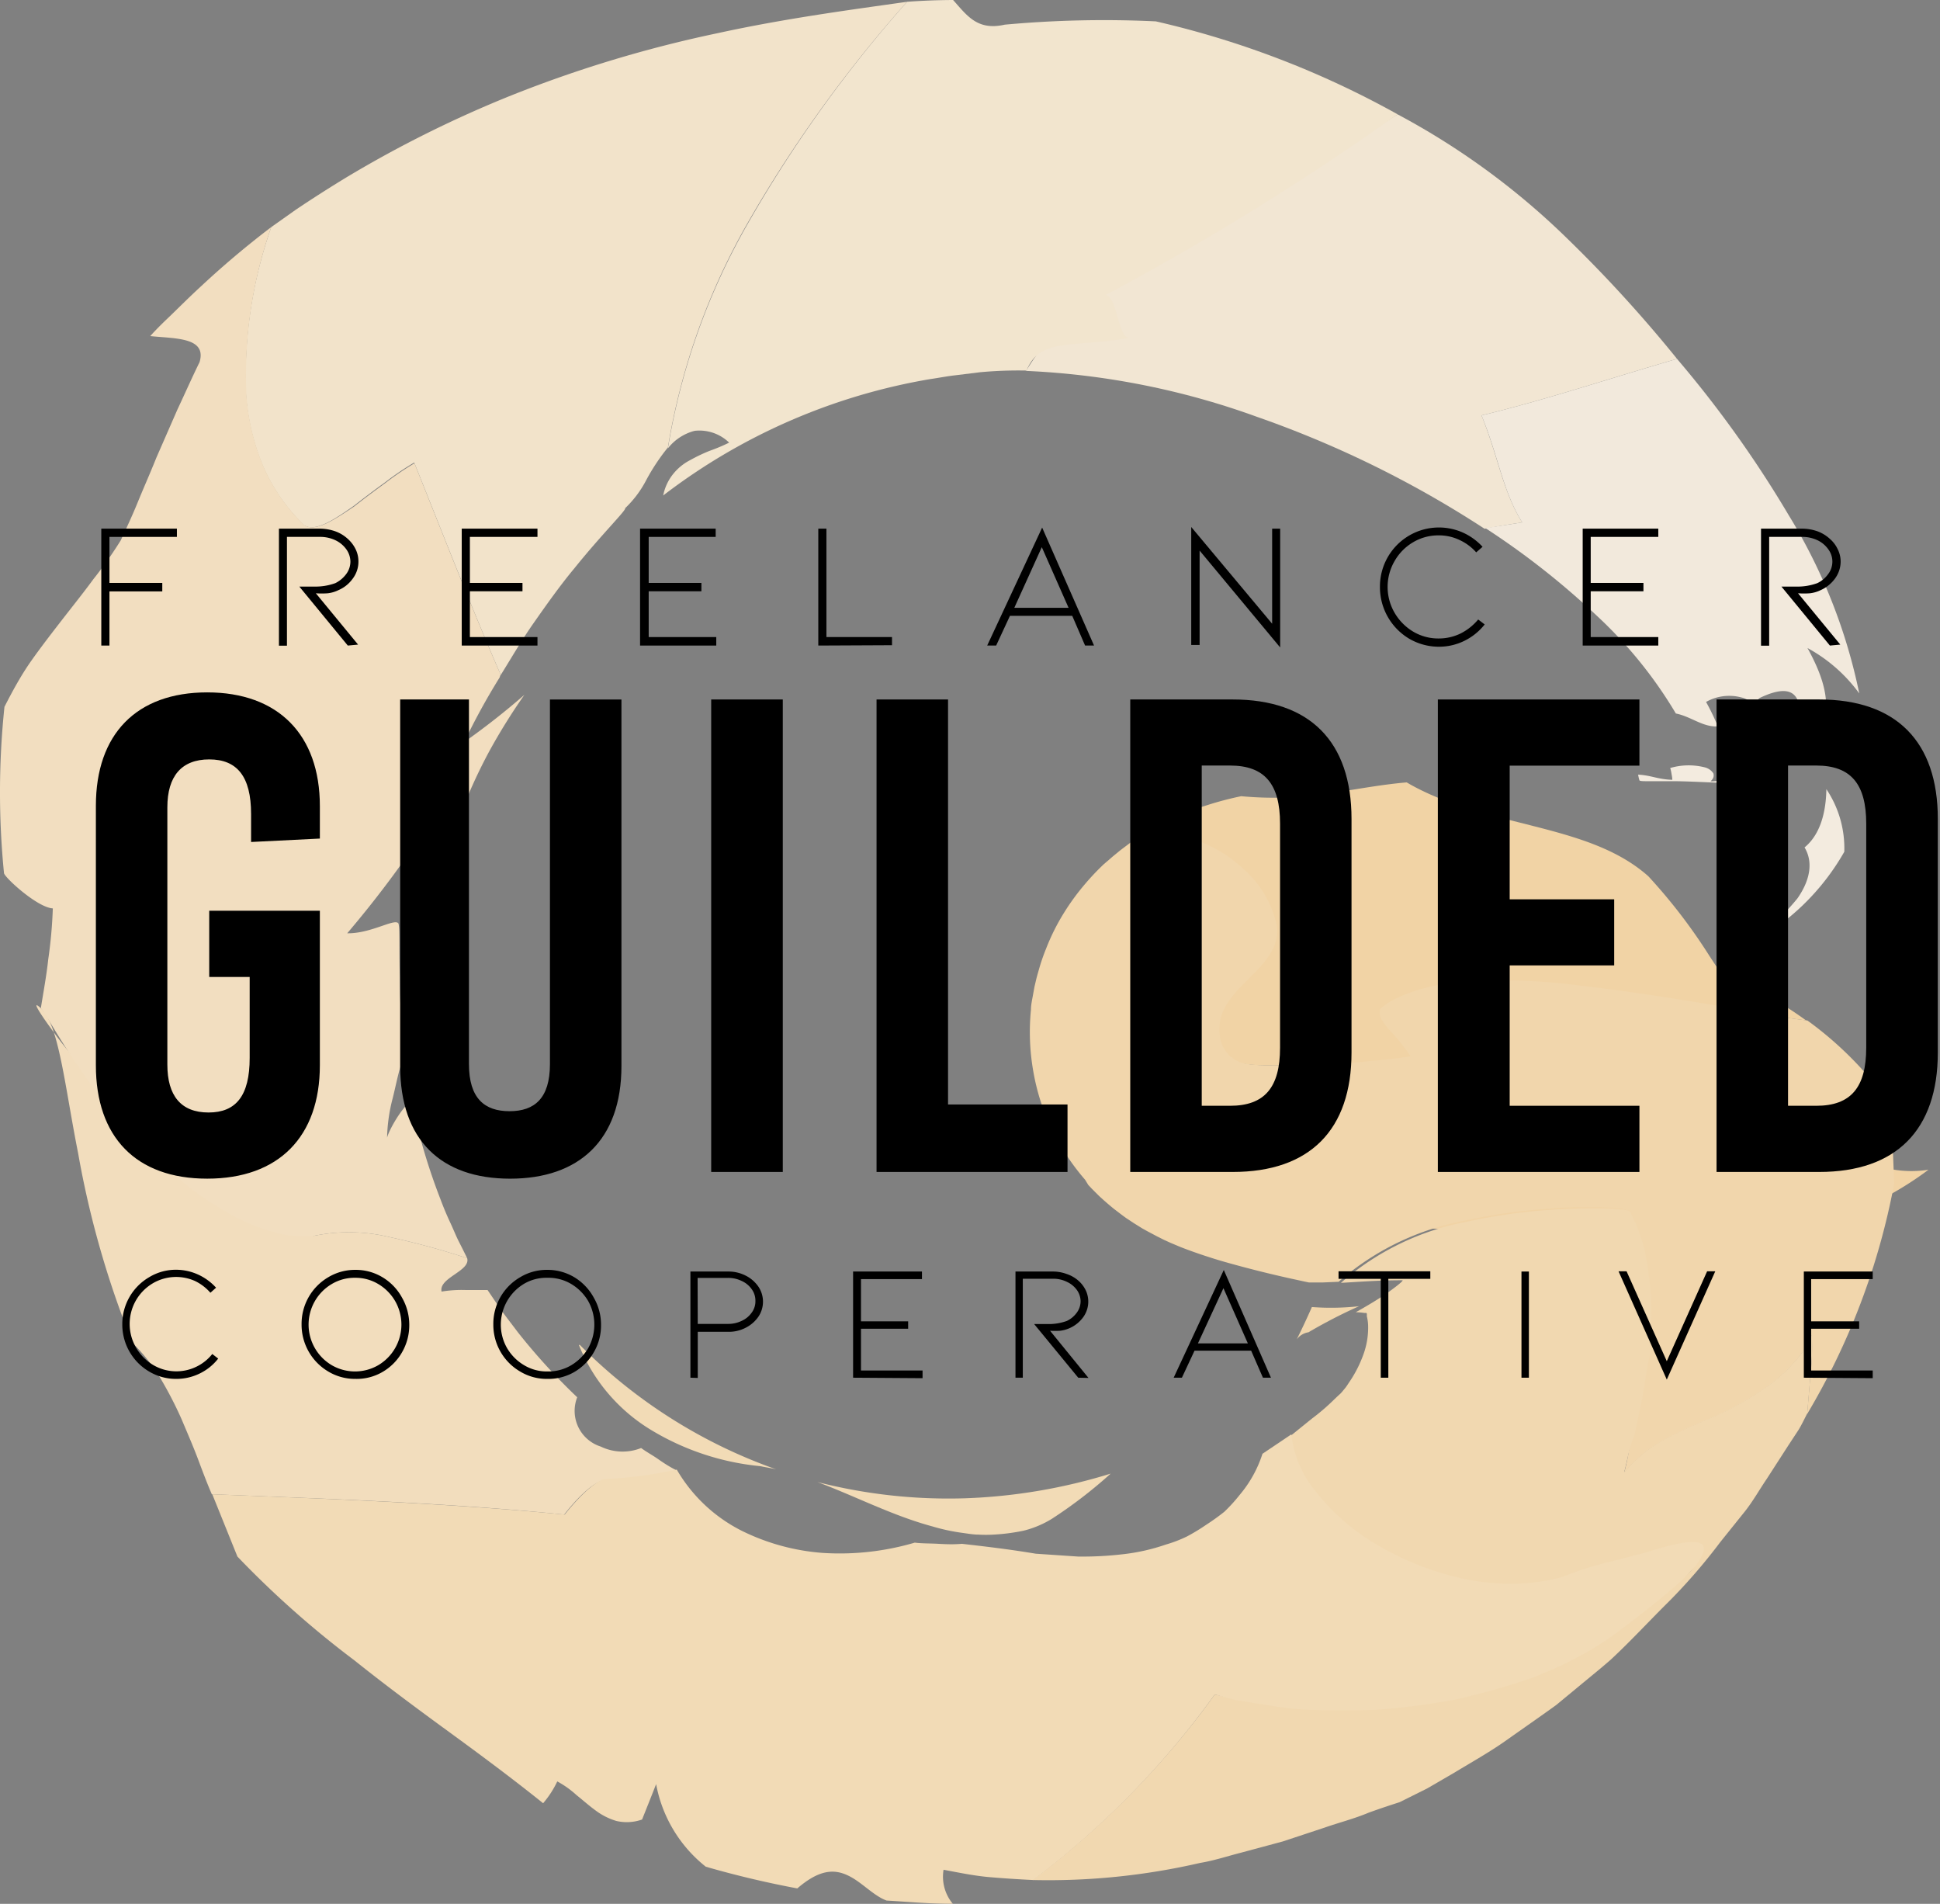 <svg width="106" height="104" xmlns="http://www.w3.org/2000/svg"><rect width="100%" height="100%" fill="#808080" stroke="none"/><g fill="none"><g opacity=".9"><path d="M44.653 80.955c2.644.677 5.372.977 8.1.889a30.44 30.44 0 0 0 7.934-1.347 25.343 25.343 0 0 1-3.223 2.475c-.477.292-.997.51-1.54.644-.54.113-1.087.184-1.637.213a7.162 7.162 0 0 1-.831 0c-.277 0-.56-.052-.838-.09a10.617 10.617 0 0 1-1.663-.355c-2.184-.586-4.24-1.662-6.302-2.43zm-13.024-7.489a.14.14 0 0 0 .051 0 28.355 28.355 0 0 0 10.737 6.8c-.284-.072-.574-.11-.864-.175a14.12 14.12 0 0 1-5.903-1.933 9.602 9.602 0 0 1-4.021-4.692z" fill="#FEE4BB"/><path d="M49.563.097a72.03 72.03 0 0 0-8.693 12.05 36.578 36.578 0 0 0-4.376 12.297c-.457.563-.859 1.17-1.199 1.81a5.801 5.801 0 0 1-1.14 1.509c.096.077-1.29 1.437-2.765 3.273-.76.909-1.514 1.972-2.223 2.984-.71 1.012-1.29 2.03-1.805 2.848-1.501-3.44-3.022-7.346-4.73-11.6-.548.325-1.075.682-1.579 1.07a56.74 56.74 0 0 0-1.714 1.29c-1.134.798-2.127 1.443-2.726 1.063a9.984 9.984 0 0 1-2.243-3.223 12.418 12.418 0 0 1-.928-3.924 24.548 24.548 0 0 1 1.38-9.139l1.346-.953a71.979 71.979 0 0 1 2.817-1.798 63.719 63.719 0 0 1 8.964-4.447 68.24 68.24 0 0 1 11.239-3.39C42.964.992 46.586.522 49.563.097z" fill="#FEEDD1"/><path d="M76.36 6.245a40.484 40.484 0 0 1 9.215 6.728 74.209 74.209 0 0 1 6.058 6.63c-3.693 1.07-7.212 2.25-10.685 3.088.921 2.268 1.16 4.15 2.223 5.845-.702.11-1.373.219-2.056.348a57.19 57.19 0 0 0-12.424-6.11 42.34 42.34 0 0 0-12.625-2.513 10.559 10.559 0 0 1 2.294-2.713 38.03 38.03 0 0 1 5.44-4.111c2.184-1.412 4.646-2.759 6.914-3.957a53.802 53.802 0 0 0 5.645-3.235z" fill="#FEF1DB"/><path d="M54.9 1.347a59.437 59.437 0 0 1 8.255-.18 50.164 50.164 0 0 1 13.21 5.078 146.78 146.78 0 0 1-15.95 9.866c.645.142.645 2.198 1.251 2.352-3.106.542-4.846-.038-5.574 1.779a22.832 22.832 0 0 0-2.527.09L52.2 20.5c-.457.051-.908.142-1.36.206a33.01 33.01 0 0 0-14.603 6.36c.086-.445.284-.862.574-1.211.249-.3.556-.545.902-.722.34-.19.69-.357 1.05-.502.368-.13.727-.28 1.077-.452a2.333 2.333 0 0 0-1.888-.644 2.72 2.72 0 0 0-1.457.954 36.578 36.578 0 0 1 4.376-12.296A72.028 72.028 0 0 1 49.563.097 36.397 36.397 0 0 1 52.077 0c.767.857 1.327 1.688 2.822 1.347z" fill="#FEEFD6"/><path d="M30.83 82.733c-6.406-.644-12.709-.85-19.256-1.108-.22-.503-.464-1.14-.729-1.85-.264-.709-.586-1.45-.915-2.23a21.185 21.185 0 0 0-1.16-2.249 10.005 10.005 0 0 0-1.527-1.933 51.504 51.504 0 0 1-2.977-10.382c-.735-3.693-1.044-7.012-2.037-7.907-.483-.451-.2.07.58 1.14.482.67.998 1.316 1.547 1.934.69.806 1.421 1.576 2.19 2.307a36.033 36.033 0 0 0 5.466 4.37c.954.644 1.894 1.153 2.752 1.604a26.28 26.28 0 0 0 2.378 1.082 9.473 9.473 0 0 1 4.143.065c1.433.31 2.848.696 4.24 1.153.2.703-1.565 1.064-1.398 1.824.443-.072.892-.1 1.34-.084h1.174l.47.696c.277.439.728 1 1.205 1.637a34.11 34.11 0 0 0 3.222 3.525 2.044 2.044 0 0 0 1.29 2.694 2.733 2.733 0 0 0 2.203.078c.297.219.645.405.928.605.284.2.612.413.941.58l.045.058c-1.306.286-2.634.46-3.97.522-.882.194-2.146 1.87-2.146 1.87z" fill="#FEE7C3"/><path d="M16.632 28.69a9.983 9.983 0 0 1-2.242-3.222 12.418 12.418 0 0 1-.928-3.924 24.547 24.547 0 0 1 1.36-9.139 49.28 49.28 0 0 0-3.867 3.261c-.703.645-1.289 1.244-1.805 1.734-.515.49-.837.838-.94.96 1.398.142 3.1.064 2.693 1.424-.4.812-.786 1.689-1.205 2.578l-1.153 2.636c-.348.87-.716 1.694-1.031 2.468-.316.773-.645 1.463-.916 2.05a22.431 22.431 0 0 1-1.495 2.12c-.522.715-1.102 1.436-1.682 2.184-.58.748-1.16 1.495-1.707 2.269-.548.773-1.032 1.662-1.47 2.52a44.691 44.691 0 0 0-.026 9.08c0 .212 1.805 1.881 2.668 1.933a25.53 25.53 0 0 1-.25 2.784c-.098.902-.265 1.791-.407 2.68.116.046.645 1.038 1.553 2.437.47.696 1 1.488 1.624 2.313a31.68 31.68 0 0 0 2.114 2.468c.762.809 1.58 1.562 2.449 2.256a17.252 17.252 0 0 0 2.578 1.74c.777.445 1.609.788 2.474 1.018a5.53 5.53 0 0 0 2.12.194 9.474 9.474 0 0 1 4.144.064c1.433.31 2.848.696 4.24 1.154 0 0-.193-.4-.483-.967-.141-.284-.283-.645-.457-1.012a16.726 16.726 0 0 1-.516-1.237 33.026 33.026 0 0 1-1.579-5.356c-.464.207-1.256 1.592-1.34 1.992a9.19 9.19 0 0 1 .31-2.172c.128-.51.231-1.031.36-1.502.111-.388.202-.781.27-1.179-.064-.451-.076-1.083-.154-1.766-.077-.683-.084-1.43-.09-2.14-.039-1.41 0-2.642-.058-2.854 0-.535-1.418.47-2.816.444a58.139 58.139 0 0 0 4.807-6.515c.232-.593.4-1.192.645-1.766.573 0 .966 0 .883.207 0 .412.038.812 0 1.205.424-1.08.915-2.132 1.469-3.151a33.34 33.34 0 0 1 1.875-3.004 40.59 40.59 0 0 1-3.286 2.578 36.41 36.41 0 0 1 1.933-3.525c.016-.052.036-.104.058-.155-1.502-3.434-3.016-7.32-4.71-11.548-.549.324-1.076.681-1.58 1.07-.567.412-1.166.857-1.714 1.289-1.128.76-2.12 1.404-2.72 1.024z" fill="#FEE8C6"/><path d="M76.862 42.74c2.107 1.237 4.627 1.797 6.999 2.403 2.371.606 4.543 1.25 6.2 2.72a30.092 30.092 0 0 1 3.33 4.337c.974 1.475 1.934 2.99 2.85 4.51a38.992 38.992 0 0 0 3.041 4.563 8.171 8.171 0 0 0 2.223 1.934 6.015 6.015 0 0 0 3.867.69 18.084 18.084 0 0 1-2.449 1.546l-.677.335-.335.155-.303.129-.592.245a24.48 24.48 0 0 1-1.077.373c-1.078.34-2.181.6-3.3.774a34.52 34.52 0 0 1-4.678.373c-2.707.039-5.007-.103-7.237-.245l-6.303-.463-2.848-.187-2.34-.11H72.77s-.039 0 0 0l-.045-.2-.18-.805-.368-1.586c-.116-.47-.252-.96-.374-1.404-.2-.825-.509-1.721-.722-2.391a13.926 13.926 0 0 0-1.475-3.223 2.29 2.29 0 0 0-.323-.406 1.618 1.618 0 0 0-.251-.219.49.49 0 0 0-.097-.051h-.045l-.419-.084a.238.238 0 0 1 .084-.039c.09-.045.129-.122.277-.251.838-.986 2.043-3.5 3.429-6.812l1.056-2.636.065-.174v-.077c.034.03.07.055.11.078.103.057.257.128.425.206.644.309 1.56.644 2.455.966l.645.245.348.123.644.193 2.533.767c3.357.999 6.695 1.933 9.911 2.951a44.72 44.72 0 0 1 4.582 1.644 19.747 19.747 0 0 1 3.641 2.1c-1.862-.218-3.776-.644-5.877-.966-2.1-.322-4.292-.645-6.444-.928a34.324 34.324 0 0 0-6.161-.264c-.91.057-1.81.21-2.688.457-.405.12-.802.268-1.185.445a3.646 3.646 0 0 0-1 .644.85.85 0 0 0 .085.561c.146.23.315.446.502.645.4.424.765.88 1.09 1.366-.645.103-1.328.18-1.992.238-.664.058-1.289.116-1.933.148a81.277 81.277 0 0 1-3.938.104 7.312 7.312 0 0 1-1.031-.058 1.89 1.89 0 0 1-.754-.258l-.148-.11-.078-.051c-.038 0-.09-.097-.135-.142a2.433 2.433 0 0 1-.238-.335.507.507 0 0 1-.052-.103 1.116 1.116 0 0 1-.077-.207 1.846 1.846 0 0 1-.084-.457 1.98 1.98 0 0 1 0-.445v-.103l.039-.2a2.45 2.45 0 0 1 .11-.38c.08-.206.185-.403.309-.586l.16-.232.149-.187.27-.31.252-.257.76-.767c.825-.87 1.212-1.618 1.064-2.494a5.754 5.754 0 0 0-1.837-3.061 7.374 7.374 0 0 0-2.004-1.328 4.446 4.446 0 0 0-.683-.264c-.245-.071-.464-.161-.729-.226l-.863-.141-.419-.071h-.412l.322-.187.251-.135.49-.252c.36-.18.593-.27.857-.38l.387-.155.322-.122.644-.206c.605-.195 1.22-.356 1.843-.484a18.78 18.78 0 0 0 4.582-.129c1.431-.186 2.926-.496 4.46-.625z" fill="#FDDCA9"/><path d="M71.494 72.777a.984.984 0 0 0-.645.393c.303-.606.58-1.199.831-1.772.86.064 1.722.049 2.578-.045a27.63 27.63 0 0 0-2.764 1.424z" fill="#FDDFB0"/><path d="M77.075 57.703a10.487 10.487 0 0 0-1.09-1.366 4.35 4.35 0 0 1-.502-.645.85.85 0 0 1-.084-.56c.296-.268.633-.486.999-.645.384-.177.78-.325 1.186-.444.877-.247 1.778-.4 2.687-.458a34.332 34.332 0 0 1 6.16.264c2.147.252 4.35.58 6.445.928 2.095.348 4.015.748 5.878.967a19.55 19.55 0 0 1 3.795 3.615c.27.33.511.681.722 1.05.061.111.089.236.084.362v.354l.032.709.11 2.816a38.365 38.365 0 0 1-4.756 12.593l.187-2.23c.079-.693.1-1.392.064-2.088-.22.547-.54 1.05-.94 1.482-.375.43-.792.82-1.245 1.166a15.88 15.88 0 0 1-2.848 1.695c-1.025.451-2.03.851-2.92 1.334-.437.232-.853.501-1.243.806-.378.321-.73.67-1.057 1.044.206-.683.284-1.424.438-2.095l.426-1.984c.103-.645.206-1.29.322-1.934.051-.316.116-.644.16-.921.046-.277 0-.645 0-.922v-1.733c0-.555-.102-1.115-.167-1.63a9.112 9.112 0 0 0-.812-2.772l-.148-.29c-.07-.116-.348-.135-.541-.161a14.49 14.49 0 0 0-1.29-.065c-.856 0-1.7 0-2.512.084-1.535.101-3.06.316-4.563.645a14.487 14.487 0 0 0-6.909 3.344l-.902.039h-.715l-.22-.045-.444-.097a63.052 63.052 0 0 1-3.75-.928 25.138 25.138 0 0 1-1.128-.341 25.545 25.545 0 0 1-1.489-.529l-.535-.225-.354-.161-.387-.194-.522-.277-.29-.161-.444-.277-.439-.29-.212-.155-.439-.335a15.34 15.34 0 0 1-.844-.734l-.393-.394-.174-.186-.174-.284a12.64 12.64 0 0 1-1.933-2.997l-.071-.167-.155-.368a17.051 17.051 0 0 1-.27-.754 12.05 12.05 0 0 1-.4-1.63 12.37 12.37 0 0 1-.129-3.37c0-.271.065-.542.11-.8l.083-.457.071-.303c.045-.2.103-.4.161-.6.11-.398.244-.79.4-1.172.266-.687.596-1.347.986-1.972.331-.534.702-1.042 1.108-1.521.333-.396.688-.773 1.064-1.128l.264-.225.206-.18.432-.355.445-.335.206-.161.167-.11c.226-.148.451-.29.684-.425h.502l.419.07.864.142c.264.065.483.155.728.226.234.069.463.157.683.264.736.33 1.413.778 2.004 1.328a5.755 5.755 0 0 1 1.837 3.06c.148.877-.239 1.625-1.064 2.495l-.76.767-.251.257-.271.31-.148.187-.161.231a3.08 3.08 0 0 0-.31.587 2.45 2.45 0 0 0-.11.38l-.038.2v.103a1.99 1.99 0 0 0 0 .445c.009.155.037.309.084.457.019.071.045.14.077.206a.51.51 0 0 0 .052.104c.07.118.15.23.238.335.045.045.097.11.136.142l.077.051.148.11c.23.138.487.226.754.257.342.044.687.063 1.031.058 1.29 0 2.578-.038 3.938-.103.644 0 1.289-.084 1.933-.148.645-.064 1.308-.129 1.966-.232z" fill="#FDDFB0"/><path d="M88.745 80.42c.327-.374.68-.723 1.057-1.044.39-.305.806-.574 1.244-.806.89-.483 1.895-.882 2.92-1.334a15.89 15.89 0 0 0 2.848-1.695c.453-.346.87-.736 1.244-1.166.401-.432.72-.935.94-1.482.036.696.015 1.395-.064 2.088l-.187 2.23c-.16.302-.296.605-.483.908l-.58.883-1.147 1.779c-.4.586-.735 1.192-1.18 1.76l-1.36 1.694a31.19 31.19 0 0 1-2.854 3.293c-1.05 1.038-2.043 2.12-3.126 3.126-.547.483-1.153.966-1.695 1.417l-1.288 1.064c-.89.644-1.824 1.289-2.733 1.933-.909.645-1.895 1.192-2.848 1.772l-1.476.857-1.502.748c-.58.187-1.147.374-1.707.58-.787.329-1.605.535-2.379.805l-2.3.761-2.275.612c-.754.193-1.489.438-2.243.561a36.915 36.915 0 0 1-9.144.934 47.49 47.49 0 0 0 9.95-10.137c.477.103.967.232 1.443.297.477.064.967.129 1.463.186l1.508.149.767.051h.767c1.018 0 2.069-.038 3.145-.11 1.076-.07 2.107-.29 3.222-.483l.819-.154.792-.213c.535-.142 1.07-.296 1.611-.464.542-.167 1.096-.329 1.63-.528.536-.2 1.058-.432 1.593-.645.534-.213 1.288-.644 1.933-1.03.644-.388 1.25-.826 1.895-1.258l1.933-1.372.98-.722c.302-.258.592-.528.889-.8a4.576 4.576 0 0 1-2.417 1.257c-.66.11-1.338.078-1.985-.096-1.186-.284-2.165-.786-3.054-.393-.94.255-1.908.38-2.881.373-.891-.01-1.779-.111-2.649-.302a16.158 16.158 0 0 1-4.717-1.901 11.929 11.929 0 0 1-3.267-2.894 5.84 5.84 0 0 1-1.29-3.067l1.18-.954c.406-.303.792-.632 1.154-.986l.27-.258.142-.129.058-.064.161-.194c.11-.129.194-.277.284-.406.329-.489.59-1.02.78-1.579.148-.446.222-.915.219-1.385 0-.196-.024-.39-.071-.58v-.13s0-.044-.032-.057h-.11a3.775 3.775 0 0 0-.464-.039c.567-.316 1.289-.74 1.791-1.102.503-.36.845-.644.755-.644-1.38 0-2.469.096-3.358.142a14.486 14.486 0 0 1 6.908-3.345 30.848 30.848 0 0 1 4.563-.644 32.01 32.01 0 0 1 2.513-.084c.432 0 .864 0 1.29.064.193 0 .47.045.54.161l.149.29c.416.875.69 1.81.812 2.771.064.516.148 1.07.167 1.63.02.561 0 1.135 0 1.734v.922c0 .277-.11.606-.16.922-.117.644-.22 1.288-.323 1.933l-.425 1.985c-.271.58-.368 1.32-.555 2.004z" fill="#FDE1B5"/><path d="M66.377 92.561a47.49 47.49 0 0 1-9.918 10.137 64.14 64.14 0 0 1-2.423-.161c-.819-.071-1.644-.245-2.481-.4a2.313 2.313 0 0 0 .509 1.863c-1.212 0-2.417-.11-3.622-.181-.715-.264-1.334-.986-2.062-1.346-.728-.361-1.547-.413-2.816.683a53.548 53.548 0 0 1-5.001-1.186 7.49 7.49 0 0 1-2.713-4.511c-.252.644-.51 1.289-.767 1.933a2.494 2.494 0 0 1-1.412.077 3.6 3.6 0 0 1-1.14-.58c-.355-.257-.683-.554-1.025-.825a5.259 5.259 0 0 0-1.057-.753c-.203.43-.463.83-.773 1.192-1.605-1.29-3.377-2.61-5.156-3.906-1.778-1.295-3.57-2.629-5.155-3.898a52.737 52.737 0 0 1-6.393-5.671l-1.373-3.403c6.548.258 12.85.483 19.256 1.108 0 0 1.29-1.675 2.153-1.933a23.726 23.726 0 0 0 3.97-.522 8.546 8.546 0 0 0 3.57 3.351 11.956 11.956 0 0 0 4.395 1.199c1.7.11 3.405-.08 5.04-.561.412.052.837.039 1.288.065.451.025.838.038 1.289 0 1.186.135 2.54.29 4.034.54l2.314.156c.805.01 1.61-.031 2.41-.123a10.883 10.883 0 0 0 2.39-.535c.393-.113.774-.26 1.142-.438.366-.194.721-.41 1.063-.645.34-.219.67-.456.986-.708.3-.287.58-.595.838-.922.557-.659.98-1.42 1.243-2.243l1.58-1.063a5.838 5.838 0 0 0 1.288 3.068 11.929 11.929 0 0 0 3.267 2.893 16.158 16.158 0 0 0 4.718 1.901c.87.192 1.758.293 2.648.303.973.007 1.942-.119 2.881-.374a20.185 20.185 0 0 1 2.178-.721l1.392-.355.78-.2.715-.219c1.882-.547 3.41-.786 2.288.793-.282.34-.586.664-.909.967-.341.303-.695.599-1.056.902a61.412 61.412 0 0 1-2.25 1.753c-.773.59-1.599 1.108-2.468 1.546l-.644.335-.529.233-1.05.444c-1.435.5-2.898.912-4.382 1.237a40.986 40.986 0 0 1-4.221.542c-1.36.045-2.578.038-3.693 0-1.115-.039-2.082-.232-2.868-.348l-1.03-.168c-.304-.064-.561-.135-.761-.187l-.477-.135z" fill="#FEE4BB"/><path d="M100.771 46.529a12.892 12.892 0 0 1-5.24 5.059 13.914 13.914 0 0 0 2.675-2.507c.644-.915.909-1.933.393-2.79.883-.722 1.173-1.972 1.192-3.184a5.803 5.803 0 0 1 .98 3.422zm-9.396-3.932a1.806 1.806 0 0 0-.039-.29 2.224 2.224 0 0 0-.077-.354 3.584 3.584 0 0 1 1.875-.039c.197.044.37.162.483.33a.387.387 0 0 1 0 .225.516.516 0 0 1-.16.212c.689 0 .702-.174.592-.335-.11-.16-.29-.29.052-.341 1.836-.303 1.991.238 1.778.799-1.572 0-3.15-.116-4.324-.13h-1.424c-.342 0-.535 0-.554-.05a2.283 2.283 0 0 1-.071-.31c.715.039 1.095.264 1.869.283z" fill="#FFF6E9"/><path d="M83.171 28.536c-1.063-1.695-1.289-3.577-2.223-5.845 3.473-.838 6.992-2.017 10.684-3.087a61.26 61.26 0 0 1 6.09 8.52 30.233 30.233 0 0 1 3.867 9.756 8.539 8.539 0 0 0-2.829-2.48c.644 1.172 1.173 2.448.98 3.692a2.978 2.978 0 0 0-1.347-.22h-.039c-.064-.895-.464-1.559-2.146-.773-.644.271 1.102.813-.225 1.29a1.078 1.078 0 0 0-.832-1.29 2.578 2.578 0 0 0-1.933.245c.24.432.456.877.644 1.334-.812.058-1.47-.541-2.294-.702a24.025 24.025 0 0 0-4.343-5.362 42.724 42.724 0 0 0-6.071-4.769c.644-.09 1.334-.2 2.017-.309z" fill="#FEF4E5"/></g><path d="M17.477 44.035v1.772l-3.758.187v-1.527c0-2.063-.773-2.984-2.287-2.984-1.515 0-2.288.921-2.288 2.616v14.055c0 1.695.741 2.617 2.25 2.617 1.507 0 2.248-.922 2.248-2.984v-4.42h-2.21V49.75h6.045v8.442c0 3.905-2.25 6.193-6.155 6.193-3.905 0-6.083-2.288-6.083-6.193V44.015c0-3.905 2.21-6.193 6.083-6.193s6.155 2.307 6.155 6.213zm16.478 14.197c0 4.053-2.32 6.154-6.083 6.154-3.764 0-6.007-2.1-6.007-6.154V38.209h3.758v19.913c0 1.876.85 2.578 2.216 2.578 1.367 0 2.21-.702 2.21-2.578V38.21h3.906v20.023z" fill="#000"/><path fill="#000" d="M38.859 64.019L38.859 38.209 42.771 38.209 42.771 64.019z"/><path fill="#000" d="M58.328 60.333L58.328 64.019 47.894 64.019 47.894 38.209 51.8 38.209 51.8 60.333z"/><path d="M67.356 38.209c4.202 0 6.49 2.288 6.49 6.528v12.754c0 4.24-2.288 6.528-6.49 6.528h-5.6v-25.81h5.6zm-1.694 22.195h1.546c1.882 0 2.733-.993 2.733-3.171V44.989c0-2.172-.851-3.171-2.733-3.171h-1.546v18.586z" fill="#000"/><path fill="#000" d="M82.488 41.824L82.488 49.126 88.198 49.126 88.198 52.735 82.488 52.735 82.488 60.404 89.577 60.404 89.577 64.019 78.563 64.019 78.563 38.209 89.577 38.209 89.577 41.824z"/><path d="M99.398 38.209c4.202 0 6.483 2.288 6.483 6.528v12.754c0 4.24-2.281 6.528-6.483 6.528h-5.607v-25.81h5.607zm-1.701 22.195h1.546c1.876 0 2.726-.993 2.726-3.171V44.989c0-2.172-.85-3.171-2.726-3.171h-1.546v18.586z" fill="#000"/><path fill="#000" d="M5.535 35.264L5.535 28.877 9.666 28.877 9.666 29.328 5.98 29.328 5.98 31.842 8.867 31.842 8.867 32.306 5.98 32.306 5.98 35.264z"/><path d="M19.004 35.264l-2.649-3.222h.787c.401.012.801-.051 1.179-.187.228-.112.426-.275.58-.477.158-.2.244-.448.245-.703a1.18 1.18 0 0 0-.206-.644 1.546 1.546 0 0 0-.593-.51 1.934 1.934 0 0 0-.883-.193h-1.785v5.942h-.438v-6.393h2.223c.287 0 .573.048.844.142.255.09.49.23.69.413.183.162.332.359.438.58.096.2.147.421.148.644.006.35-.108.69-.322.967-.196.27-.46.481-.767.612a1.773 1.773 0 0 1-.593.174c-.215.015-.43.015-.644 0l2.307 2.803-.561.052z" fill="#000"/><path fill="#000" d="M25.229 35.264L25.229 28.877 29.367 28.877 29.367 29.328 25.674 29.328 25.674 31.842 28.548 31.842 28.548 32.299 25.674 32.299 25.674 34.8 29.367 34.8 29.367 35.264z"/><path fill="#000" d="M34.973 35.264L34.973 28.877 39.104 28.877 39.104 29.328 35.444 29.328 35.444 31.842 38.324 31.842 38.324 32.299 35.444 32.299 35.444 34.8 39.136 34.8 39.136 35.264z"/><path fill="#000" d="M44.711 35.264L44.711 28.877 45.155 28.877 45.155 34.8 48.739 34.8 48.739 35.245z"/><path d="M55.183 33.64l-.754 1.624h-.49l3.003-6.445 2.836 6.445h-.49l-.702-1.624h-3.403zm1.74-3.75l-1.502 3.312h2.965l-1.463-3.313z" fill="#000"/><path fill="#000" d="M65.546 30.076L65.546 35.231 65.088 35.231 65.088 28.787 69.509 34.072 69.509 28.877 69.947 28.877 69.947 35.367z"/><path d="M78.621 35.328c-.57 0-1.13-.15-1.624-.438a3.274 3.274 0 0 1-1.598-2.83 3.223 3.223 0 0 1 4.511-2.977c.416.184.789.452 1.096.787l-.348.303a2.714 2.714 0 0 0-.928-.683 2.577 2.577 0 0 0-1.122-.245c-.489-.005-.97.124-1.392.373a2.79 2.79 0 0 0-1.018 1.032 2.81 2.81 0 0 0 0 2.822c.247.425.597.78 1.018 1.031.422.25.903.379 1.392.374.413.002.82-.09 1.193-.27.371-.187.7-.448.966-.767l.355.27c-.301.382-.685.69-1.122.902-.43.209-.901.317-1.379.316z" fill="#000"/><path fill="#000" d="M86.477 35.264L86.477 28.877 90.608 28.877 90.608 29.328 86.915 29.328 86.915 31.842 89.796 31.842 89.796 32.299 86.915 32.299 86.915 34.8 90.608 34.8 90.608 35.264z"/><path d="M99.984 35.264l-2.648-3.222h.78c.401.013.801-.05 1.179-.187.23-.108.43-.272.58-.477a1.124 1.124 0 0 0 .039-1.347 1.526 1.526 0 0 0-.587-.51 1.934 1.934 0 0 0-.883-.193h-1.778v5.942h-.445v-6.393h2.23c.287 0 .572.048.844.142.252.091.485.232.683.413.186.16.335.357.438.58.099.2.152.42.155.644.003.35-.111.69-.322.967a1.936 1.936 0 0 1-.767.612c-.186.092-.387.15-.593.174-.215.015-.43.015-.645 0l2.308 2.803-.568.052zM9.627 75.323a2.868 2.868 0 0 1-1.475-.4 2.977 2.977 0 0 1-1.47-2.578 2.958 2.958 0 0 1 1.47-2.578 2.81 2.81 0 0 1 1.475-.406c.41.002.813.09 1.186.258.377.17.715.416.993.722l-.31.277a2.616 2.616 0 0 0-.844-.644 2.52 2.52 0 0 0-2.294.122 2.578 2.578 0 0 0-.928 3.512c.227.397.553.728.947.96a2.495 2.495 0 0 0 2.352.09c.339-.163.636-.401.87-.695l.323.251c-.272.348-.62.628-1.019.819a2.888 2.888 0 0 1-1.276.29zm9.79 0a2.835 2.835 0 0 1-1.476-.4 2.972 2.972 0 0 1-1.463-2.578 2.95 2.95 0 0 1 1.463-2.578 2.835 2.835 0 0 1 1.475-.4c.52-.005 1.03.133 1.476.4.454.27.826.658 1.076 1.122.26.453.395.966.394 1.488a2.952 2.952 0 0 1-.394 1.49c-.255.45-.627.824-1.076 1.082a2.803 2.803 0 0 1-1.476.374zm0-5.523c-.454-.01-.9.11-1.29.341a2.578 2.578 0 0 0-1.266 2.217 2.577 2.577 0 0 0 1.267 2.217 2.534 2.534 0 0 0 2.539 0 2.578 2.578 0 0 0 1.266-2.217c0-.452-.119-.897-.345-1.289a2.578 2.578 0 0 0-.921-.928 2.404 2.404 0 0 0-1.25-.341zM29.9 75.323a2.804 2.804 0 0 1-1.475-.4 2.958 2.958 0 0 1-1.47-2.578 2.939 2.939 0 0 1 1.47-2.578 2.803 2.803 0 0 1 1.475-.4c.52-.004 1.03.135 1.476.4.45.272.82.66 1.07 1.122.261.452.397.966.393 1.488a2.886 2.886 0 0 1-.393 1.49 2.926 2.926 0 0 1-1.07 1.082 2.835 2.835 0 0 1-1.476.374zm0-5.523c-.453-.01-.9.108-1.288.341a2.61 2.61 0 0 0-1.248 2.217c0 .453.119.897.345 1.289.226.383.545.703.928.928.39.233.836.352 1.29.341.452.009.899-.11 1.288-.341a2.65 2.65 0 0 0 .922-.928 2.636 2.636 0 0 0 0-2.578 2.649 2.649 0 0 0-.922-.928 2.436 2.436 0 0 0-1.315-.341zm7.824 5.458v-5.8H39.8c.33-.002.654.076.948.226.276.138.513.344.69.599a1.47 1.47 0 0 1 0 1.643c-.177.255-.414.461-.69.6-.292.153-.618.23-.948.225h-1.675v2.52l-.4-.013zm.4-2.939h1.662c.257.002.51-.055.741-.167.217-.097.404-.25.542-.445a1.03 1.03 0 0 0 .206-.644 1.05 1.05 0 0 0-.206-.645 1.327 1.327 0 0 0-.542-.444 1.67 1.67 0 0 0-.74-.168h-1.67l.007 2.513z" fill="#000"/><path fill="#000" d="M46.612 75.258L46.612 69.458 50.375 69.458 50.375 69.871 47.044 69.871 47.044 72.178 49.621 72.178 49.621 72.584 47.044 72.584 47.044 74.865 50.408 74.865 50.408 75.284z"/><path d="M58.914 75.258l-2.41-2.932h.715c.364.012.727-.045 1.07-.168.209-.098.39-.246.529-.431.145-.184.224-.41.225-.645a1.077 1.077 0 0 0-.187-.593 1.36 1.36 0 0 0-.541-.457 1.68 1.68 0 0 0-.8-.18h-1.63v5.406h-.4v-5.8h2.03a2.16 2.16 0 0 1 .768.135c.237.078.456.203.644.368.167.147.303.327.4.528a1.449 1.449 0 0 1-.161 1.489 1.837 1.837 0 0 1-1.238.715c-.184.01-.37.01-.554 0l2.1 2.578-.56-.013zm6.354-1.476l-.69 1.476h-.45l2.739-5.884 2.577 5.884h-.438l-.644-1.476h-3.094zm1.58-3.415l-1.393 3.015h2.726l-1.334-3.016z" fill="#000"/><path fill="#000" d="M78.151 69.445L78.151 69.857 75.857 69.857 75.857 75.258 75.444 75.258 75.444 69.857 73.137 69.857 73.137 69.445z"/><path fill="#000" d="M83.132 75.258L83.132 69.458 83.538 69.458 83.538 75.258z"/><path fill="#000" d="M91.072 74.356L93.276 69.445 93.721 69.445 91.072 75.361 88.436 69.445 88.874 69.445z"/><path fill="#000" d="M98.56 75.258L98.56 69.458 102.324 69.458 102.324 69.871 98.96 69.871 98.96 72.178 101.583 72.178 101.583 72.584 98.96 72.584 98.96 74.865 102.324 74.865 102.324 75.284z"/></g></svg>